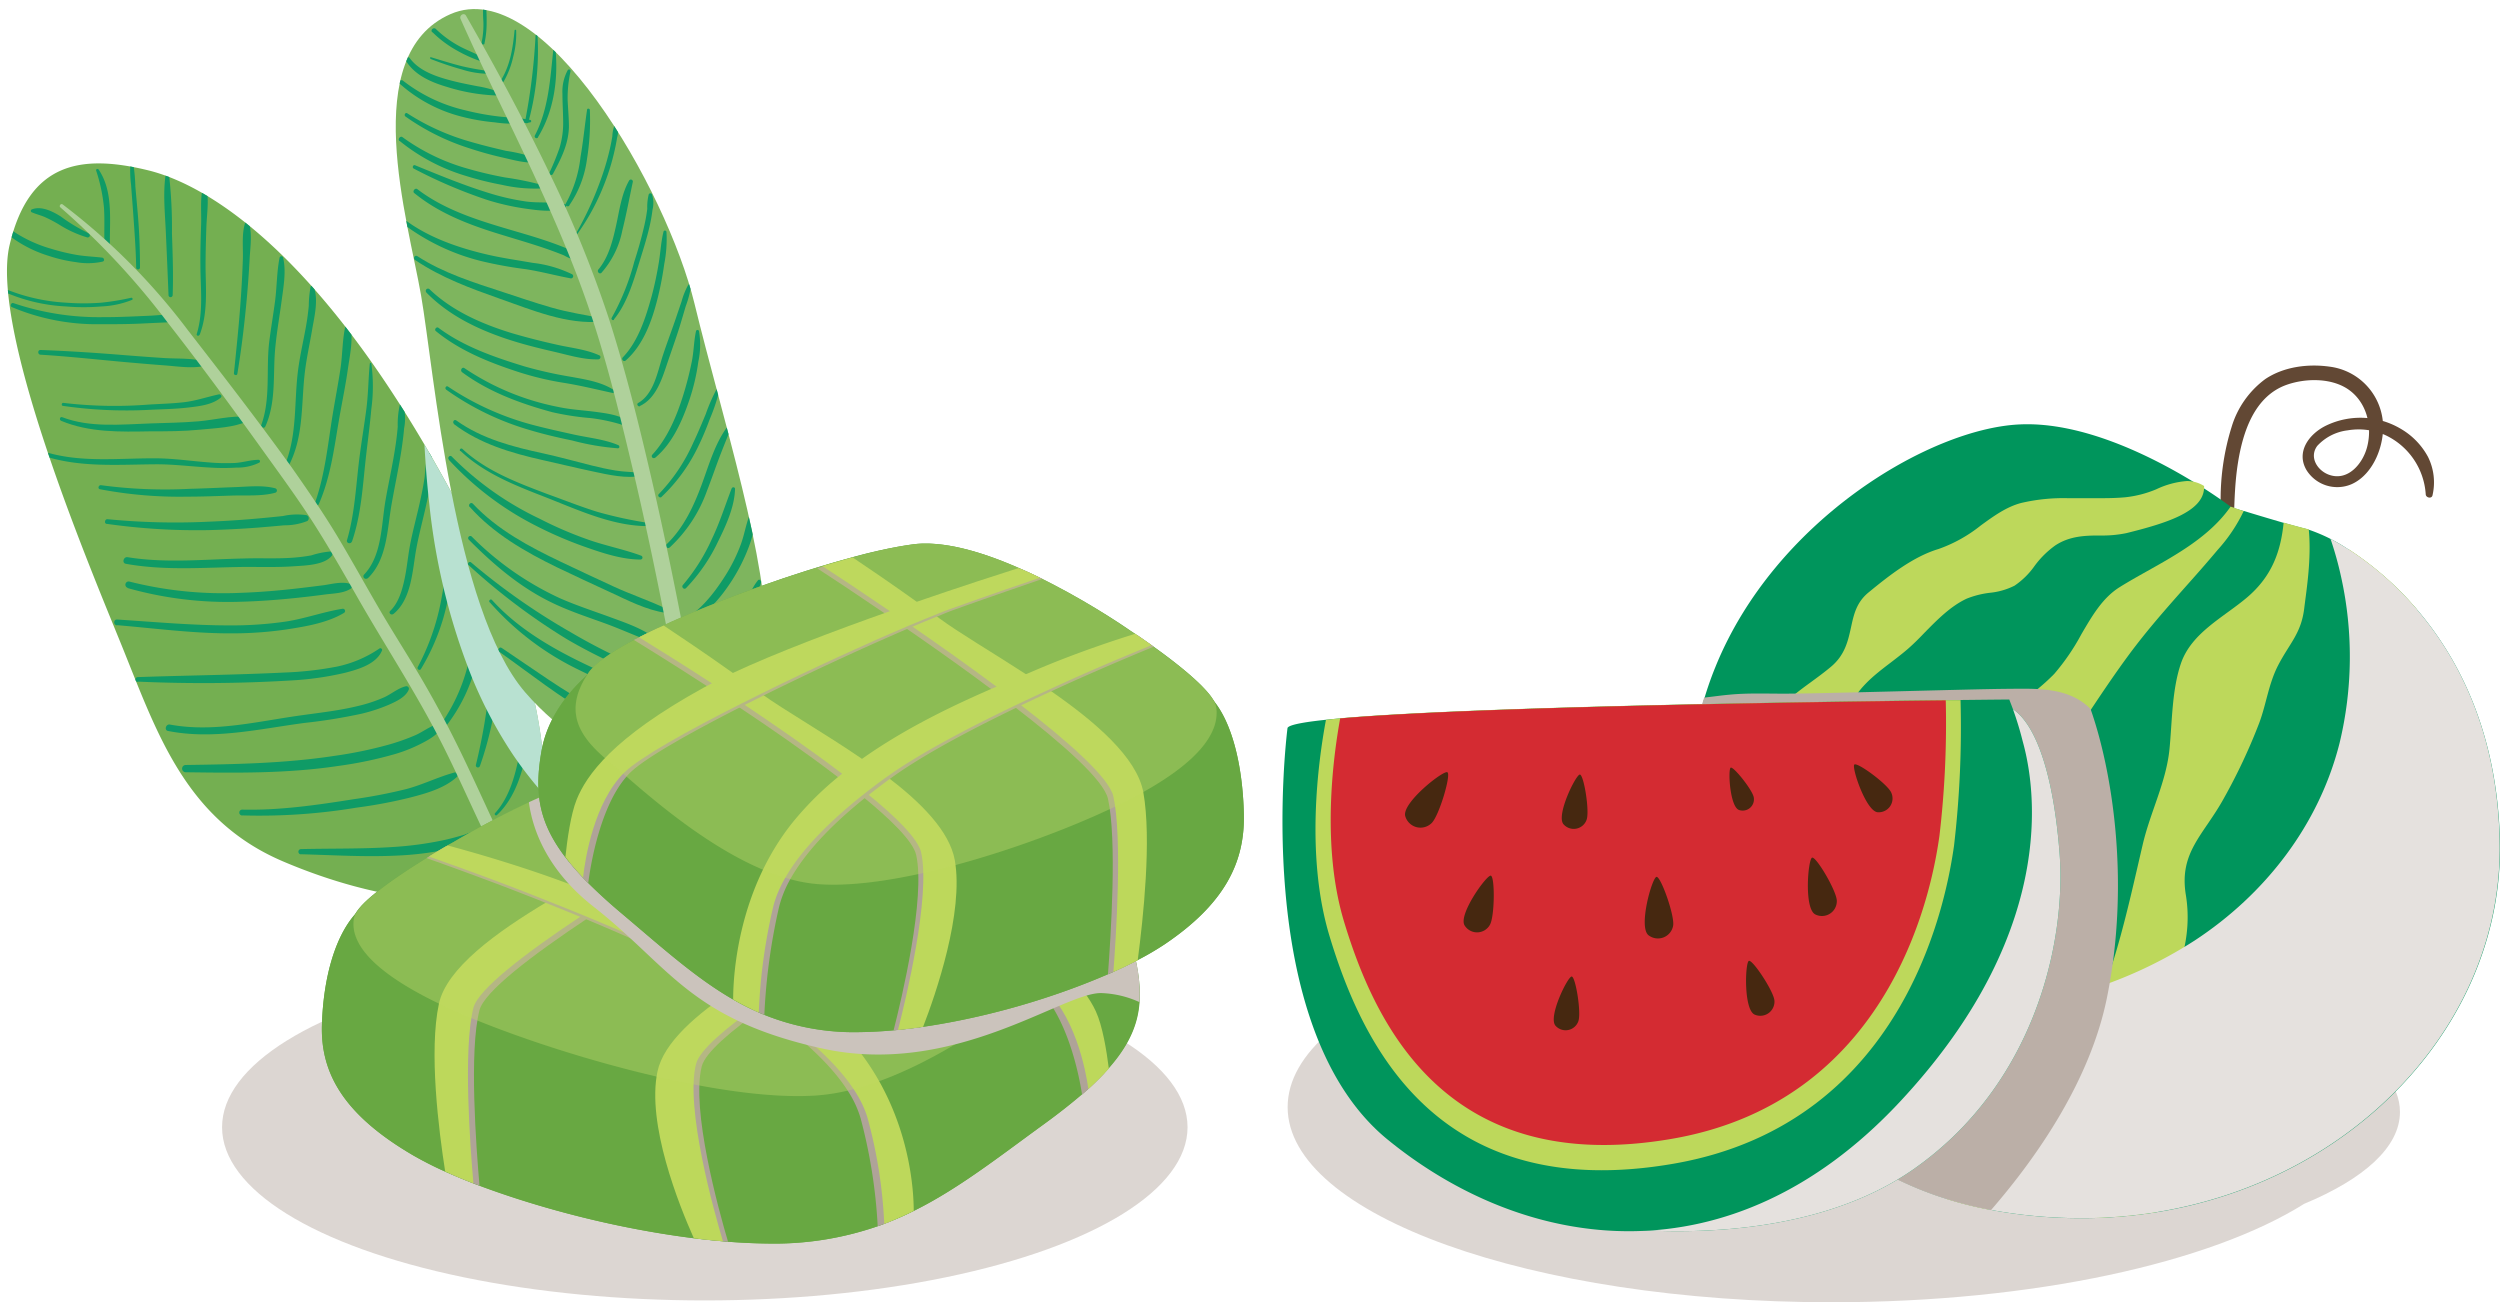 <svg xmlns="http://www.w3.org/2000/svg" xmlns:xlink="http://www.w3.org/1999/xlink" viewBox="0 0 424.09 220.91"><defs><style>.cls-1{fill:none;}.cls-2{isolation:isolate;}.cls-3{fill:#dcd6d2;}.cls-13,.cls-16,.cls-19,.cls-20,.cls-3,.cls-8{mix-blend-mode:multiply;}.cls-4{fill:#74af51;}.cls-5{clip-path:url(#clip-path);}.cls-6{fill:#0f9b66;}.cls-7{fill:#afd19b;}.cls-8{fill:#b8e1d1;}.cls-9{fill:#7eb55e;}.cls-10{clip-path:url(#clip-path-2);}.cls-11{fill:#6fac4c;}.cls-12{fill:#68a842;}.cls-13{fill:#afa398;}.cls-14{fill:#bdd85b;}.cls-15{fill:#c0da63;opacity:0.36;mix-blend-mode:overlay;}.cls-16{fill:#cbc3bc;}.cls-17{fill:#624834;}.cls-18{fill:#00955c;}.cls-19{fill:#e5e1de;}.cls-20{fill:#bbafa7;}.cls-21{fill:#d42b32;}.cls-22{fill:#462810;}</style><clipPath id="clip-path"><path class="cls-1" d="M89.51,147.8s11.16-18-10.91-60.44S36.39,31.63,25.08,28.88,4.94,27.5,1.63,41.56,14.32,94,20.39,108.88,31.15,138.94,48,146.12s30.34,7.44,35.31,5.79a23.08,23.08,0,0,0,7.45-3.86"/></clipPath><clipPath id="clip-path-2"><path class="cls-1" d="M119.7,134.53s-18.48-3-30.62-17.1S73.63,62.81,71.43,50.12s-10.76-40.83,5-47.73,36.69,29.8,41.38,49.11,12.69,44.13,12.14,58.2-4.41,22.07-5.79,24S119.7,134.53,119.7,134.53Z"/></clipPath></defs><title>Asset 2</title><g class="cls-2"><g id="Layer_2" data-name="Layer 2"><g id="OBJECTS"><ellipse class="cls-3" cx="119.56" cy="191.22" rx="81.89" ry="29.38"/><path class="cls-4" d="M89.51,147.8s11.16-18-10.91-60.44S36.39,31.63,25.08,28.88,4.94,27.5,1.63,41.56,14.32,94,20.39,108.88,31.15,138.94,48,146.12s30.34,7.44,35.31,5.79a23.08,23.08,0,0,0,7.45-3.86"/><g class="cls-5"><path class="cls-6" d="M23.75,45.43c0-3.12-.12-6.22-.39-9.32-.13-1.51-.27-3-.4-4.53a28.31,28.31,0,0,0-.46-4.41c0-.16-.32-.18-.35,0a20.73,20.73,0,0,0,.09,4.24c.11,1.57.24,3.14.35,4.7.22,3.1.46,6.21.51,9.32a.33.33,0,0,0,.65,0Z"/><path class="cls-6" d="M29.29,50.12c.13-3.53,0-7-.12-10.56a78.85,78.85,0,0,0-.53-10.2.26.26,0,0,0-.5,0c-.54,3.32-.14,6.85,0,10.2q.24,5.28.45,10.56a.35.35,0,0,0,.69,0Z"/><path class="cls-6" d="M33.87,56.8c1.4-3.65,1.05-7.6,1-11.43,0-2.3.06-4.6.14-6.9s.52-4.79-.08-6.9a.24.24,0,0,0-.45,0c-.57,2-.29,4.38-.36,6.41-.07,2.34-.15,4.67-.12,7,0,3.85.54,7.94-.63,11.68-.09.31.36.42.47.13Z"/><path class="cls-6" d="M40.26,63.44c.71-4.27,1.22-8.56,1.61-12.86q.3-3.34.48-6.7c.1-1.93.49-4.41-.18-6.25a.27.27,0,0,0-.52,0c-.69,1.85-.39,4.29-.45,6.25q-.11,3.24-.33,6.46c-.29,4.35-.75,8.68-1.19,13,0,.33.53.41.58.08Z"/><path class="cls-6" d="M45,72.37c1.93-4.27,1.25-9,1.71-13.52.26-2.64.72-5.25,1.07-7.87.31-2.32.8-5,.24-7.29a.31.31,0,0,0-.59,0c-.49,2.43-.45,5-.78,7.47s-.71,4.65-1,7c-.52,4.6.28,9.51-1.33,13.94-.14.38.49.65.66.28Z"/><path class="cls-6" d="M49.12,78.72c2.32-4.65,2-9.78,2.51-14.8.26-2.7.87-5.34,1.32-8,.37-2.18,1.12-5.12.26-7.25-.1-.23-.46-.28-.53,0a19,19,0,0,0-.3,3.2,42.26,42.26,0,0,1-.6,4.19c-.45,2.41-1,4.81-1.28,7.25-.58,5.06-.14,10.3-2,15.13-.15.39.49.66.67.29Z"/><path class="cls-6" d="M54.05,85.59c2.12-4.81,2.68-10,3.58-15.09.46-2.6,1-5.2,1.37-7.81s1-5.24.35-7.7a.36.36,0,0,0-.68,0c-.62,2.45-.54,5.09-.92,7.59s-.9,5.22-1.33,7.83c-.81,5-1.29,10.12-3,14.93-.12.35.45.59.6.25Z"/><path class="cls-6" d="M59.7,91.89c1.62-4.69,1.84-9.68,2.4-14.57.3-2.64.66-5.28.89-7.93a28.51,28.51,0,0,0,0-7.72c0-.16-.24-.11-.26,0-.25,2.56-.25,5.13-.58,7.69s-.76,5.13-1.1,7.7c-.66,4.86-.79,9.84-2.19,14.57-.15.53.65.74.83.23Z"/><path class="cls-6" d="M62.35,98.14c3.35-3.19,3.33-8.36,4.08-12.62.52-2.93,1.14-5.84,1.61-8.78.21-1.36.4-2.72.51-4.08a8.49,8.49,0,0,0-.16-4c-.12-.27-.5-.15-.58.08a14.78,14.78,0,0,0-.34,3.65c-.12,1.49-.33,3-.57,4.44-.45,2.73-1.05,5.42-1.52,8.14-.7,4.1-.57,9.32-3.64,12.52a.43.43,0,0,0,.61.6Z"/><path class="cls-6" d="M66.72,104.17c3.14-2.54,3.23-7.45,3.9-11.09.49-2.67,1.23-5.29,1.79-7.94.52-2.43,1.39-5.62.71-8.08a.33.33,0,0,0-.63,0,36.18,36.18,0,0,0-.44,3.75c-.19,1.35-.45,2.69-.74,4-.55,2.57-1.27,5.11-1.76,7.69-.35,1.86-.51,3.76-.9,5.62s-1,4.11-2.45,5.51c-.35.33.16.81.52.52Z"/><path class="cls-6" d="M71.43,113.45a36.64,36.64,0,0,0,3.8-8.7c.67-2.31,1.06-4.68,1.58-7,.46-2.13.93-4.26,1.21-6.43.17-1.3.64-3.77-.5-4.79a.43.43,0,0,0-.71.42c.55,3.69-.48,7.41-1.25,11-.45,2.11-.72,4.25-1.27,6.34a39.72,39.72,0,0,1-3.42,8.86.32.32,0,0,0,.56.32Z"/><path class="cls-6" d="M75.6,123.26a27.93,27.93,0,0,0,5.26-11c.55-2.09,1-4.21,1.31-6.34A44.41,44.41,0,0,0,83,99.8a.59.59,0,0,0-1-.41,1.23,1.23,0,0,0-.34.86c0,.22.17.42.38.3a.89.89,0,0,1,.37-.17c-.18-.25-.37-.49-.55-.73a49.53,49.53,0,0,0-1,5.7c-.33,2.07-.72,4.13-1.2,6.17a30.07,30.07,0,0,1-4.78,11.2c-.3.4.38.93.7.54Z"/><path class="cls-6" d="M81.42,129.93a57.83,57.83,0,0,0,3-13.69c.16-2.16.25-4.33.51-6.49a28.81,28.81,0,0,1,.62-3.46,18.88,18.88,0,0,0,.72-2.85l-1,.14a2,2,0,0,0,.23.76c.13.25.46.13.55-.08a2.6,2.6,0,0,0,.23-.68c.12-.48-.52-.91-.87-.51-1.26,1.46-1.5,3.83-1.75,5.66-.3,2.15-.39,4.31-.52,6.48a96.94,96.94,0,0,1-2.41,14.54.35.35,0,0,0,.68.18Z"/><path class="cls-6" d="M.22,38.84a21.14,21.14,0,0,0,8,4.55,25,25,0,0,0,4.68,1.08,11.6,11.6,0,0,0,4.51-.09c.4-.11.27-.63-.09-.68-1.38-.16-2.77-.21-4.14-.43a34.63,34.63,0,0,1-4.5-1.07,23.08,23.08,0,0,1-7.88-4c-.43-.35-1,.22-.62.62Z"/><path class="cls-6" d="M18.64,41.56c-.06-4.23.61-9.08-1.91-12.8-.14-.2-.5-.08-.42.18a28.33,28.33,0,0,1,1.33,6.32c.14,2.1,0,4.2.09,6.3a.46.46,0,0,0,.91,0Z"/><path class="cls-6" d="M15,39.55a28.65,28.65,0,0,1-4.68-2.82C9,35.9,7,34.85,5.36,35.54a.27.27,0,0,0,0,.46c.74.33,1.54.51,2.29.84A22.88,22.88,0,0,1,10,38.08a19.16,19.16,0,0,0,4.78,2.19.37.37,0,0,0,.19-.72Z"/><path class="cls-6" d="M.13,49.23a29.2,29.2,0,0,0,11,2.75,36.08,36.08,0,0,0,6.15,0,15.7,15.7,0,0,0,5.12-1.11c.21-.1.06-.4-.15-.36a42,42,0,0,1-5.12.84,39.12,39.12,0,0,1-5.83,0A31.83,31.83,0,0,1,.38,48.8c-.29-.14-.54.28-.25.43Z"/><path class="cls-6" d="M28.37,53.36c-1.1.06-2.2.17-3.22.21-2.54.11-5.08.24-7.62.23A45.18,45.18,0,0,1,2.28,51.42c-.38-.14-.66.49-.28.67A37.07,37.07,0,0,0,16.86,55c2.62,0,5.23,0,7.84-.15l3.79-.17.89,0Z"/><path class="cls-6" d="M6.87,60.17c4.74.29,9.45.81,14.18,1.24,2.28.2,4.56.4,6.85.57s4.77.59,6.93.06a.36.36,0,0,0,0-.68c-2.13-.65-4.71-.48-6.93-.62s-4.57-.32-6.85-.5c-4.72-.38-9.44-.7-14.18-.87-.51,0-.5.77,0,.8Z"/><path class="cls-6" d="M10.67,68.85a74.85,74.85,0,0,0,15.11.65c2.11-.09,4.23-.13,6.33-.39,1.77-.21,3.93-.46,5.34-1.66.27-.23,0-.61-.32-.55-2,.42-3.91,1.11-6,1.34s-3.93.27-5.89.39a74,74,0,0,1-14.51-.29c-.29,0-.36.46-.07.51Z"/><path class="cls-6" d="M10.38,71.39c4.8,2,10,1.87,15.12,1.78,2.81,0,5.6,0,8.4-.28s5.74-.34,8.2-1.48c.37-.18.14-.67-.19-.7-2.71-.24-5.55.53-8.25.76s-5.44.27-8.16.36c-4.94.17-10.23.75-14.95-1.06-.39-.15-.55.47-.17.62Z"/><path class="cls-6" d="M7.06,77.21c6.3,2.18,13,1.58,19.54,1.55,3,0,6.06.4,9.1.56a34.62,34.62,0,0,0,4.44,0A8.33,8.33,0,0,0,44,78.47a.26.26,0,0,0-.13-.47c-1.36,0-2.71.48-4.09.54a33.37,33.37,0,0,1-4.47-.11c-2.89-.22-5.77-.65-8.68-.68-6.46-.06-13.1.84-19.36-1.21-.43-.15-.61.53-.18.67Z"/><path class="cls-6" d="M17,83a71.91,71.91,0,0,0,14.79,1.25c2.5,0,5-.1,7.49-.18s5.11.15,7.43-.49a.39.39,0,0,0,0-.74c-2.18-.59-4.73-.27-7-.2-2.49.09-5,.22-7.48.28a81.56,81.56,0,0,1-15.07-.61c-.45-.07-.65.6-.19.69Z"/><path class="cls-6" d="M18.08,88.86a108.85,108.85,0,0,0,17.21,1.07q4.29-.11,8.58-.44c1.44-.12,2.89-.24,4.33-.38a10.34,10.34,0,0,0,3.92-.72.56.56,0,0,0-.13-1,11,11,0,0,0-4,.15c-1.36.14-2.73.28-4.09.4-2.85.26-5.72.45-8.58.56a117.59,117.59,0,0,1-17.1-.43c-.46,0-.58.75-.11.81Z"/><path class="cls-6" d="M21.34,95.64c6.77,1.22,13.49.6,20.3.53,2.75,0,5.49.08,8.23-.11,1.84-.13,5.28-.18,6.47-1.87a.43.43,0,0,0-.36-.63,14.1,14.1,0,0,0-3.16.65,29.57,29.57,0,0,1-3.87.44c-2.54.13-5.08,0-7.62.09-6.58.13-13.13.84-19.68-.22-.72-.11-1,1-.31,1.12Z"/><path class="cls-6" d="M21.62,99.75a62.62,62.62,0,0,0,19.11,2.33c3.18-.08,6.36-.32,9.52-.65,1.63-.17,3.25-.36,4.86-.58,1.42-.19,3.17-.18,4.4-1a.45.45,0,0,0-.1-.81c-1.37-.42-3,0-4.4.22-1.59.2-3.17.4-4.76.58-3.08.35-6.18.61-9.28.72a65,65,0,0,1-19-1.9.55.55,0,0,0-.3,1.06Z"/><path class="cls-6" d="M19.84,106.05c6.58.55,13.13,1.44,19.74,1.39a63.16,63.16,0,0,0,9.32-.71c3.14-.49,6.72-1.11,9.47-2.77a.38.38,0,0,0-.28-.69c-3.22.52-6.32,1.66-9.55,2.16a63.27,63.27,0,0,1-9.63.66c-6.36,0-12.72-.59-19.07-1-.62,0-.62.92,0,1Z"/><path class="cls-6" d="M23.43,115.63a249.39,249.39,0,0,0,25.94-.2,51.9,51.9,0,0,0,9.2-1.31c2.21-.58,5.29-1.45,6.24-3.79.09-.23-.23-.46-.43-.33a20,20,0,0,1-7.23,3.08,57.51,57.51,0,0,1-8.77,1c-8.32.41-16.63.49-25,.78a.41.41,0,0,0,0,.82Z"/><path class="cls-6" d="M28.52,124c7.7,1.53,15.53-.36,23.17-1.37a92.33,92.33,0,0,0,9.65-1.56,28.45,28.45,0,0,0,4.6-1.51c1.17-.52,2.83-1.26,3.37-2.51a.43.43,0,0,0-.48-.63c-1.28.3-2.44,1.31-3.64,1.86a25.33,25.33,0,0,1-4.58,1.51c-3,.73-6.17,1.09-9.26,1.52-7.42,1-15,3-22.53,1.6-.71-.13-1,1-.3,1.09Z"/><path class="cls-6" d="M31.43,131c8.68.12,17.27.23,25.89-1.06a67.07,67.07,0,0,0,9.81-2.06,25.43,25.43,0,0,0,4.5-1.83c1.12-.59,2.65-1.41,3.21-2.62a.44.44,0,0,0-.5-.64c-1.35.36-2.59,1.36-3.89,1.93a36.21,36.21,0,0,1-4.52,1.6,71.27,71.27,0,0,1-9.25,1.91c-8.35,1.27-16.82,1.42-25.25,1.54a.62.62,0,0,0,0,1.23Z"/><path class="cls-6" d="M41.08,138.32A100.36,100.36,0,0,0,60.51,137a81.29,81.29,0,0,0,9-1.69c2.72-.7,5.89-1.57,8-3.52a.45.45,0,0,0-.43-.74c-2.78.75-5.37,2.07-8.18,2.81a87.23,87.23,0,0,1-8.81,1.7c-6.29,1-12.65,1.93-19,1.78a.48.48,0,0,0,0,1Z"/><path class="cls-6" d="M51,144.91c5.5.14,11,.5,16.49.22a52.18,52.18,0,0,0,7.87-.94,30.36,30.36,0,0,0,3.88-1,7,7,0,0,0,3.21-1.73.4.4,0,0,0-.27-.67,10.3,10.3,0,0,0-3.38.8c-1.28.37-2.57.74-3.88,1a58.07,58.07,0,0,1-8.08,1.08c-5.27.36-10.56.24-15.84.37a.45.45,0,0,0,0,.89Z"/><path class="cls-6" d="M84.28,138.28c3.16-2.94,4.41-7.42,5.19-11.53.44-2.31.74-4.65,1-7a24.27,24.27,0,0,0,.31-6c0-.36-.53-.25-.64,0a20.24,20.24,0,0,0-.89,5.54c-.22,2.28-.45,4.57-.83,6.83-.67,4-1.59,8.72-4.46,11.84a.23.23,0,0,0,.32.32Z"/></g><path class="cls-7" d="M10.23,35.17A128.5,128.5,0,0,1,28.49,54.78C34.35,62.28,40,70,45.54,77.74c2.8,3.88,5.61,7.76,8.16,11.82s4.79,8,7.11,12.08c4.68,8.16,9.84,16,14.1,24.4,2.44,4.81,4.62,9.76,6.94,14.63,1.13,2.35,2.31,4.67,3.22,7.11s1.55,4.74,3,6.78c.52.74,2,.3,1.6-.68-1.71-4.11-3.06-8.33-5-12.37-2.07-4.4-4.07-8.85-6.18-13.23s-4.31-8.54-6.71-12.67-5-8.14-7.41-12.27-4.61-8.13-7-12.13-5.23-8.14-8-12.08C43.72,71.3,37.81,63.66,31.9,56.05A108.85,108.85,0,0,0,10.62,34.67c-.29-.22-.66.27-.39.5Z"/><path class="cls-8" d="M72.85,85.72A109.78,109.78,0,0,0,80,114.77,74.78,74.78,0,0,0,87,128a64.79,64.79,0,0,0,5.34,6.85c.29-9.74-2.16-25.24-13.7-47.46Q75.27,81,72,75.42C72.19,78.86,72.46,82.3,72.85,85.72Z"/><path class="cls-9" d="M119.7,134.53s-18.48-3-30.62-17.1S73.63,62.81,71.43,50.12s-10.76-40.83,5-47.73,36.69,29.8,41.38,49.11,12.69,44.13,12.14,58.2-4.41,22.07-5.79,24S119.7,134.53,119.7,134.53Z"/><g class="cls-10"><path class="cls-6" d="M85.44,13.83a14.7,14.7,0,0,0,1.62-4.2,15.08,15.08,0,0,0,.5-4.48.14.14,0,0,0-.27,0C87,8.07,86.58,11,85,13.58c-.17.27.27.52.44.25Z"/><path class="cls-6" d="M89.64,20.68A45.59,45.59,0,0,0,91.18,6a.17.17,0,0,0-.33,0,102.91,102.91,0,0,1-1.77,14.54.29.29,0,0,0,.56.16Z"/><path class="cls-6" d="M91.28,23.24c2.72-4.48,3.44-9.9,2.94-15a.17.17,0,0,0-.34,0c-.54,5-.78,10.16-3.14,14.73a.31.31,0,0,0,.54.32Z"/><path class="cls-6" d="M93.76,29.58c1.37-2.57,2.65-5,2.75-8,0-1.55-.15-3.09-.22-4.63a21.3,21.3,0,0,1,.49-4.85.26.26,0,0,0-.47-.2,7.62,7.62,0,0,0-.9,4c0,1.56.11,3.12.12,4.67a14.52,14.52,0,0,1-.62,4.54,40.88,40.88,0,0,1-1.68,4.12c-.15.35.34.66.53.31Z"/><path class="cls-6" d="M96.56,34.85a17.87,17.87,0,0,0,3-7.77,41.56,41.56,0,0,0,.5-8.41c0-.26-.43-.35-.47-.07-.4,2.69-.65,5.38-1.11,8A21.15,21.15,0,0,1,96,34.49c-.25.39.34.71.61.36Z"/><path class="cls-6" d="M97.71,40a38.18,38.18,0,0,0,4.92-9.08,37.54,37.54,0,0,0,1.54-5c.2-.85.38-1.7.51-2.56a5,5,0,0,0,.1-2.24.26.26,0,0,0-.47-.06,6.34,6.34,0,0,0-.44,2.08c-.13.8-.29,1.61-.48,2.4a45.15,45.15,0,0,1-1.5,5,56.65,56.65,0,0,1-4.34,9.35.09.09,0,0,0,.16.1Z"/><path class="cls-6" d="M102.05,46.25a15.23,15.23,0,0,0,3.52-7.16c.68-2.71,1.19-5.47,1.77-8.19a.34.34,0,0,0-.62-.27c-1.3,2.29-1.64,5.06-2.2,7.59s-1.26,5.41-3,7.48c-.33.38.19.92.55.55Z"/><path class="cls-6" d="M104.16,54.16c2.18-2.64,3.27-6.36,4.26-9.58.62-2,1.26-4,1.73-6a27.65,27.65,0,0,0,.54-3,4.67,4.67,0,0,0-.11-2.65.3.3,0,0,0-.54.07,8.89,8.89,0,0,0-.24,2.42,27.67,27.67,0,0,1-.6,3.27c-.45,1.94-1,3.83-1.61,5.73a40.4,40.4,0,0,1-3.83,9.5c-.14.24.21.53.4.31Z"/><path class="cls-6" d="M106.17,61.13c2.89-2.56,4.33-6.45,5.28-10.1a55,55,0,0,0,1.23-6.24,22,22,0,0,0,.38-5.43c0-.26-.42-.36-.5-.07-.42,1.67-.51,3.41-.78,5.11a59.08,59.08,0,0,1-1.25,5.91c-1,3.58-2.25,7.57-4.88,10.31a.36.36,0,0,0,.52.51Z"/><path class="cls-6" d="M108.55,68.87c2.82-1.32,3.8-4.77,4.72-7.47.68-2,1.37-3.92,2-5.91.36-1.19.71-2.37,1.06-3.56a16.71,16.71,0,0,0,.9-3.47c0-.27-.35-.33-.48-.13a12.63,12.63,0,0,0-1.13,2.8l-1.13,3.33c-.69,2-1.45,4-2.1,6-.85,2.66-1.49,6.39-4.13,7.9-.35.2,0,.71.32.54Z"/><path class="cls-6" d="M111.12,77.67c3-2.48,4.67-6.41,5.88-10a35,35,0,0,0,1.46-6.31,13.6,13.6,0,0,0,.11-5.2.26.26,0,0,0-.5,0c-.36,1.65-.37,3.38-.69,5.05A56.23,56.23,0,0,1,115.91,67c-1.11,3.59-2.69,7.37-5.28,10.16a.35.35,0,0,0,.49.49Z"/><path class="cls-6" d="M112.22,84.29a29,29,0,0,0,6.19-8.49c.76-1.54,1.41-3.12,2-4.72a31.7,31.7,0,0,0,1.7-5.18.22.22,0,0,0-.4-.17,31.28,31.28,0,0,0-2,4.54c-.68,1.63-1.36,3.27-2.12,4.86a30.23,30.23,0,0,1-5.83,8.68c-.31.31.16.77.48.48Z"/><path class="cls-6" d="M113.62,92.86a24.2,24.2,0,0,0,6.31-9.6c.7-1.79,1.32-3.6,2-5.41s1.48-3.72,2.19-5.6c.09-.23-.27-.44-.43-.25-2.3,2.86-3.36,6.69-4.61,10.08-1.38,3.75-3.07,7.42-6,10.25-.35.35.17.85.53.53Z"/><path class="cls-6" d="M116.38,99.76a29.77,29.77,0,0,0,5.44-7.92c1.33-2.69,2.78-5.83,2.87-8.9,0-.35-.47-.37-.58-.07-1.1,2.85-2,5.75-3.33,8.52a32.58,32.58,0,0,1-4.93,7.84c-.32.36.19.88.53.53Z"/><path class="cls-6" d="M115.67,106.22c3.68-1.33,6.46-4.58,8.52-7.79A30.51,30.51,0,0,0,127,92.84c.58-1.55,1.23-3.65.75-5.3a.35.35,0,0,0-.66,0c-.56,1.53-.83,3.16-1.38,4.7a28,28,0,0,1-2.65,5.38c-1.9,3-4.41,6.26-7.71,7.88a.4.4,0,0,0,.31.72Z"/><path class="cls-6" d="M117.68,114.15a24.66,24.66,0,0,0,6.89-6.73,43.38,43.38,0,0,0,2.66-4.26c.39-.71.73-1.46,1.07-2.2a8.39,8.39,0,0,0,.81-2.21c0-.28-.29-.57-.53-.31a8.77,8.77,0,0,0-1.11,1.77c-.37.68-.76,1.34-1.15,2-.8,1.43-1.59,2.85-2.5,4.21a25.8,25.8,0,0,1-6.51,7.1c-.37.26,0,.87.37.62Z"/><path class="cls-6" d="M118.56,125.66a39.55,39.55,0,0,0,6.9-7.71c1.92-2.73,3.87-5.94,4.48-9.27a.32.32,0,0,0-.58-.24c-.82,1.4-1.47,2.9-2.26,4.32s-1.71,3-2.65,4.43a67,67,0,0,1-6.36,8,.33.33,0,0,0,.47.47Z"/><path class="cls-6" d="M119.91,130.47c2.54-1.1,4.39-3.62,5.84-5.88a35.43,35.43,0,0,0,2.24-4,16.26,16.26,0,0,0,1.39-3.64.31.31,0,0,0-.57-.24c-.65,1-1.11,2.12-1.66,3.18-.69,1.33-1.38,2.65-2.16,3.92-1.37,2.23-3,4.79-5.49,6-.48.22-.06.9.41.7Z"/><path class="cls-6" d="M73.34,5.44a19.06,19.06,0,0,0,4.25,3.17,23.36,23.36,0,0,0,4.8,2.05.28.28,0,0,0,.21-.5c-1.42-.91-3-1.46-4.53-2.25a18.23,18.23,0,0,1-4.14-3c-.39-.37-1,.21-.59.58Z"/><path class="cls-6" d="M82.17,7.43a16.4,16.4,0,0,0,.38-3.63A27.87,27.87,0,0,0,82.37.14c0-.23-.35-.14-.37,0a24.59,24.59,0,0,0,0,3.54,14.7,14.7,0,0,1-.31,3.56.27.27,0,0,0,.52.14Z"/><path class="cls-6" d="M73.05,10A53.54,53.54,0,0,0,78.4,11.8a15.49,15.49,0,0,0,5.44.7.18.18,0,0,0,0-.35,44.13,44.13,0,0,1-5.48-.92c-1.77-.44-3.51-1-5.24-1.52-.17-.05-.23.2-.07.26Z"/><path class="cls-6" d="M68.87,10.32c1.52,2.49,4.36,3.66,7,4.44a31.8,31.8,0,0,0,8.75,1.45.3.3,0,0,0,.08-.59,18.77,18.77,0,0,0-3.75-1c-1.43-.28-2.86-.55-4.27-.92-2.53-.65-5.55-1.62-7.16-3.83-.3-.41-1,0-.7.41Z"/><path class="cls-6" d="M67.85,14.24a25,25,0,0,0,10.36,5.52,35,35,0,0,0,5.75,1,20.18,20.18,0,0,0,6,0,.22.22,0,0,0,0-.42c-1.74-.36-3.56-.38-5.33-.58a43.7,43.7,0,0,1-5.79-1.07,27.06,27.06,0,0,1-10.47-5c-.37-.29-.89.2-.53.53Z"/><path class="cls-6" d="M68.79,19.77a39.17,39.17,0,0,0,10.6,5.31c1.9.63,3.83,1.18,5.78,1.62,1.78.4,4,1.05,5.84.84.28,0,.48-.44.16-.6a25.87,25.87,0,0,0-5.33-1.35C83.9,25.14,82,24.68,80,24.1A39.79,39.79,0,0,1,69.1,19.23c-.33-.23-.64.3-.31.54Z"/><path class="cls-6" d="M67.82,23.93A32.57,32.57,0,0,0,78.9,29.8a53.67,53.67,0,0,0,6.27,1.56,25,25,0,0,0,6.39.62.35.35,0,0,0,.1-.68,52.23,52.23,0,0,0-6-1.2c-2.06-.38-4.1-.85-6.11-1.43a34.72,34.72,0,0,1-11.27-5.4c-.38-.29-.88.36-.51.66Z"/><path class="cls-6" d="M70.17,28.59a83.29,83.29,0,0,0,12.49,5.33,40.85,40.85,0,0,0,6.62,1.49c2,.28,4.54.65,6.52-.13.28-.11.37-.6,0-.67-2.16-.42-4.45-.13-6.64-.44a40.13,40.13,0,0,1-6.4-1.48c-4.2-1.3-8.29-3-12.36-4.66-.31-.13-.54.4-.23.56Z"/><path class="cls-6" d="M70.3,32.77c4.11,3.35,9,5.25,14,6.81,2.57.8,5.15,1.54,7.7,2.39,1.22.41,2.44.85,3.64,1.34a12.1,12.1,0,0,0,3.63,1.32c.29,0,.36-.34.21-.52a6.8,6.8,0,0,0-3-1.82c-1.12-.48-2.25-.9-3.4-1.3-2.54-.88-5.13-1.59-7.7-2.36-5.12-1.53-10.29-3.26-14.58-6.54-.39-.29-.9.37-.52.68Z"/><path class="cls-6" d="M68.42,38a36.47,36.47,0,0,0,13.26,6.3,69.76,69.76,0,0,0,7.48,1.36c2.55.39,5,1.06,7.55,1.54A.36.36,0,0,0,97,46.5a20.54,20.54,0,0,0-6.64-1.91c-2.5-.44-5-.79-7.5-1.36-4.85-1.11-10-2.85-14-5.82-.31-.23-.72.3-.42.54Z"/><path class="cls-6" d="M70.41,44.1c4.43,3,9.42,4.82,14.42,6.59,5.39,1.89,11.41,4.44,17.22,3.85.29,0,.41-.49.07-.56-2.88-.55-5.78-1-8.62-1.82s-5.43-1.71-8.14-2.6c-5-1.64-10.15-3.23-14.57-6.11-.41-.27-.78.38-.38.65Z"/><path class="cls-6" d="M72.26,49.55c3.72,3.84,8.53,6.2,13.53,7.89,2.62.88,5.3,1.56,8,2.18,2.47.56,5.15,1.42,7.71,1.34.33,0,.52-.51.18-.67-2.16-1-4.7-1.26-7-1.77-2.64-.58-5.25-1.24-7.83-2-5.08-1.55-10.15-3.77-14-7.47a.38.38,0,0,0-.54.53Z"/><path class="cls-6" d="M73.93,56.16c4.07,3.33,8.94,5.28,13.88,6.9a50.68,50.68,0,0,0,7.76,1.87c2.82.45,5.55,1.12,8.34,1.73a.28.28,0,0,0,.21-.5c-2.13-1.4-4.92-1.81-7.37-2.26a69.26,69.26,0,0,1-7.83-1.76c-5.08-1.56-10.26-3.34-14.55-6.54-.33-.24-.75.31-.44.56Z"/><path class="cls-6" d="M78.4,63.15c4.52,3.34,9.89,5.31,15.28,6.77a45.54,45.54,0,0,0,6.49,1,30.13,30.13,0,0,1,6.76,1.61c.31.12.52-.32.31-.53-1.46-1.47-3.86-1.81-5.82-2.08-2.26-.32-4.56-.41-6.79-.9A43.19,43.19,0,0,1,78.8,62.46c-.42-.3-.81.39-.4.69Z"/><path class="cls-6" d="M75.69,66.1a46.79,46.79,0,0,0,13.93,6.78c2.45.74,4.93,1.33,7.43,1.84a42.7,42.7,0,0,0,7.76,1.33c.33,0,.34-.43.07-.54-2.35-1-5.08-1.25-7.56-1.8S92.47,72.64,90.08,72A47.71,47.71,0,0,1,76,65.58c-.32-.23-.62.3-.3.52Z"/><path class="cls-6" d="M77,71.94c4.42,3.36,9.77,4.92,15.11,6.12,2.85.63,5.69,1.33,8.54,1.93,2.61.56,5.66,1.26,8.32.71.3-.06.2-.46-.07-.49-1.49-.15-3-.15-4.46-.39s-2.82-.54-4.2-.89c-2.68-.68-5.33-1.41-8-2-5.2-1.12-10.47-2.47-14.85-5.62-.38-.27-.72.35-.36.62Z"/><path class="cls-6" d="M78.14,76.51c3.94,3.74,9.14,5.79,14.13,7.73,5.66,2.2,11.85,5.15,18,5,.26,0,.35-.43.07-.48a70.86,70.86,0,0,1-9-1.93c-2.85-.88-5.63-2-8.43-3-5.07-1.92-10.42-3.91-14.46-7.67-.25-.24-.62.14-.37.37Z"/><path class="cls-6" d="M76.14,78A52,52,0,0,0,91.06,89.26a67.21,67.21,0,0,0,8.61,3.66c2.86,1,6,2,9,2a.34.34,0,0,0,.09-.66c-2.71-1-5.59-1.59-8.35-2.5A64.68,64.68,0,0,1,91.55,88,52.77,52.77,0,0,1,76.64,77.45c-.31-.33-.8.17-.5.5Z"/><path class="cls-6" d="M79.7,86c4,4.51,9.39,7.61,14.77,10.23,3,1.44,5.93,2.8,8.91,4.17s6.28,3.11,9.61,3.57c.33,0,.63-.42.26-.6-3-1.46-6.25-2.52-9.3-3.94s-5.83-2.7-8.73-4.09c-5.39-2.57-10.86-5.46-15-9.89-.34-.37-.88.18-.55.55Z"/><path class="cls-6" d="M79.45,91.47c4.28,4.32,8.88,8.26,14.42,10.88,2.79,1.33,5.74,2.3,8.64,3.35s5.85,2.42,8.83,3.48c.29.1.55-.33.31-.53-2.25-1.85-5.05-2.83-7.76-3.82-3-1.11-6.06-2.09-9-3.39A51.5,51.5,0,0,1,80,91a.36.36,0,0,0-.51.5Z"/><path class="cls-6" d="M79.48,95.85a107.25,107.25,0,0,0,16.67,12.57,88.85,88.85,0,0,0,9.28,4.72q2.25,1,4.54,1.86c1.58.61,3.31,1.46,5,1.39a.35.35,0,0,0,.18-.64,17.37,17.37,0,0,0-4.49-1.8q-2.46-.89-4.85-2a99.26,99.26,0,0,1-9-4.7A112.1,112.1,0,0,1,79.92,95.41c-.3-.26-.74.18-.44.44Z"/><path class="cls-6" d="M83.09,102.18a47.73,47.73,0,0,0,15,11.4c2.83,1.4,5.72,2.67,8.62,3.9l4.39,1.87c1.26.55,2.77,1.43,4.16,1.48a.38.38,0,0,0,.26-.63c-.94-1-2.64-1.58-3.9-2.13s-2.8-1.21-4.2-1.8c-2.84-1.21-5.69-2.41-8.48-3.76-5.68-2.75-11.19-6-15.48-10.73-.25-.27-.63.13-.4.4Z"/><path class="cls-6" d="M84.74,110.6C90,114.32,95,118.34,100.6,121.47c2.92,1.64,6,3,9,4.45,1.43.72,2.86,1.45,4.33,2.09s2.91,1.42,4.41,1.29c.23,0,.41-.31.21-.49-1.12-1-2.77-1.46-4.12-2.1-1.52-.71-3-1.46-4.53-2.21-2.92-1.46-5.92-2.74-8.79-4.29-5.57-3-10.71-6.76-16-10.3-.42-.29-.81.39-.4.69Z"/></g><path class="cls-7" d="M78.13,3.22C85.38,19.5,94,35.1,99.79,52c3,8.72,5.19,17.71,7.33,26.66,2.18,9.12,4.1,18.29,5.9,27.49,1,5,2,9.92,2.76,14.9s1,10.24,2,15.25a.56.56,0,0,0,1.07,0c.86-4.43.35-9.09-.22-13.53s-1.36-8.88-2.21-13.29c-1.78-9.29-3.66-18.56-5.78-27.77s-4.39-18.37-7.25-27.35A194.39,194.39,0,0,0,93.28,29.51c-4.37-9.12-9.2-18.06-14.22-26.84-.35-.61-1.2-.07-.93.55Z"/><path class="cls-11" d="M54.61,173.91c-.24,8.28,3.84,15.31,15.58,22.14a58.45,58.45,0,0,0,5.33,2.69c1.49.68,3.09,1.34,4.79,2a166.14,166.14,0,0,0,37.39,9.31c1.67.21,3.32.39,4.94.52,2.57.23,5.09.35,7.52.38A53.32,53.32,0,0,0,150,207.61a54.23,54.23,0,0,0,5-2.2c7.49-3.72,14.19-9,22.1-14.74a90.62,90.62,0,0,0,7.46-6c1.32-1.21,2.46-2.35,3.47-3.47h0c5.39-6.13,6-11.22,4.67-17.86-1.18-6-5.72-10.47-9-13-.08-.11-.15-.22-.25-.34-1.33-1.7-5-3.78-9.86-6-1.5-.67-3.12-1.36-4.84-2a278,278,0,0,0-31.23-10.07c-2.05-.54-4.05-1-5.95-1.47a106,106,0,0,0-12.08-2.23c-5.92-.63-13.46,1.31-20.53,4-1.45.54-2.87,1.12-4.28,1.72h0A151.32,151.32,0,0,0,77,142.81l-1,.56c-.75.44-1.9,1.11-3.25,1.93-4.42,2.7-10.94,7-12.42,9.7C56.81,158.87,54.83,166,54.61,173.91Z"/><path class="cls-12" d="M54.61,173.91c-.24,8.28,3.84,15.31,15.58,22.14a60.87,60.87,0,0,0,6,3c1.59.7,3.3,1.4,5.1,2.08,13.65,5.14,33.08,9.65,48.82,9.81A54,54,0,0,0,148.93,208c.73-.26,1.45-.53,2.16-.82,9.19-3.7,16.8-9.78,26.08-16.53,2.46-1.79,4.57-3.45,6.39-5a49.27,49.27,0,0,0,3.77-3.59c6.1-6.5,6.81-11.75,5.44-18.69-1.93-9.72-12.72-15.52-12.72-15.52s-25.18-2.48-37.18-5a45.19,45.19,0,0,0-9.72-.27c-3,.13-6.4.38-10.09.73-1.38.13-2.81.27-4.27.43-3.16.34-6.47.73-9.83,1.16-6.49.84-13.19,1.83-19.45,2.87-2.59.42-5.09.86-7.48,1.29-11.25,2-19.87,4.1-21.18,5.37C57,158.19,54.84,165.64,54.61,173.91Z"/><path class="cls-11" d="M77,142.81s26.87-16.28,42.54-14.62,58.52,14.89,64,21.79,1.28,11.31-4.16,15.17S155,184.74,138.4,185.84s-45.9-7.59-60.93-14.21S59.4,159.63,60,155.77,77,142.81,77,142.81Z"/><path class="cls-13" d="M123.5,210.64c-1.6-5.41-6.32-22.51-4.45-29.77.59-2.28,4.88-6,10.87-10.16,1.47-1,3.05-2.1,4.7-3.17,6.06-4,13.12-8.19,19.72-12,2.07-1.18,4.09-2.33,6-3.41,3.7-2.07,7.08-3.91,9.8-5.38,1.77-1,3.28-1.76,4.43-2.37-1.5-.67-3.12-1.36-4.84-2-1.53.88-3.69,2.14-6.21,3.63-2.24,1.32-4.74,2.82-7.31,4.4-1.67,1-3.38,2.1-5,3.16l-.61.39c-4.7,2.9-12.5,6.73-19.85,11.08-1.67,1-3.31,2-4.89,3-6.76,4.43-12.31,9.27-13.34,14.18-1.84,8.66,3.45,22.1,6,27.91Z"/><path class="cls-13" d="M76.24,199.06c1.59.7,3.3,1.4,5.1,2.08-.55-6.4-1.8-22.91,0-29.78.8-3.11,8.71-9.19,18.54-15.72,1.43-.95,2.91-1.92,4.41-2.88,4.76-3.07,9.78-6.15,14.53-9l2.46-1.47c1.39-.83,2.76-1.63,4.07-2.4,5.57-3.28,10.33-6,13.2-7.6-2.05-.54-4-1-6-1.47-3.11,1.81-7.74,4.52-12.53,7.48-1.21.75-2.43,1.51-3.64,2.28l-.87.56c-1.72,1.11-4,2.38-6.57,3.78-3.17,1.73-6.79,3.65-10.48,5.72-1.51.85-3,1.72-4.52,2.62h0c-9,5.36-17.29,11.46-18.55,17.4C73.78,178.23,75.15,191.62,76.24,199.06Z"/><path class="cls-14" d="M117.7,210.05c1.67.21,3.32.39,4.94.52-1.5-5-6.47-22.69-4.56-30.11.59-2.28,4.88-6,10.88-10.16,1.47-1,3-2.1,4.69-3.17,6.07-4,13.13-8.19,19.72-12,2.08-1.18,4.1-2.33,6-3.41,6.1-3.41,11.32-6.21,14.23-7.75-1.5-.67-3.12-1.36-4.84-2-2.88,1.66-8.07,4.67-13.53,8-1.67,1-3.37,2.1-5,3.16l-.61.39c-4.7,2.9-12.5,6.73-19.85,11.08-1.67,1-3.32,2-4.89,3-6.76,4.43-12.32,9.27-13.35,14.18C109.67,190.65,115.17,204.41,117.7,210.05Z"/><path class="cls-14" d="M75.52,198.74c1.49.68,3.09,1.34,4.79,2-.52-5.87-1.8-22.68,0-29.79.8-3.11,8.7-9.19,18.53-15.72,1.44-.95,2.91-1.92,4.42-2.88,5.59-3.6,11.54-7.22,17-10.46,1.39-.83,2.76-1.63,4.07-2.4,5.57-3.28,10.32-6,13.2-7.6-2.05-.54-4.05-1-5.95-1.47-3.12,1.81-7.74,4.52-12.53,7.48-1.22.75-2.43,1.51-3.64,2.28l-.87.56c-3.84,2.46-10.36,5.74-17,9.5-1.51.85-3,1.72-4.53,2.62h0c-9,5.36-17.28,11.46-18.55,17.4C72.73,178.28,74.41,191.65,75.52,198.74Z"/><path class="cls-13" d="M94.24,134.07c3.32,1,9.15,2.7,17.1,5.15.85.26,1.84.59,2.94,1,1.43.49,3.06,1.06,4.85,1.71,1.24.45,2.55.93,3.93,1.45,7.47,2.81,16.73,6.5,25.4,10.2,1.26.54,2.53,1.08,3.75,1.62,10.8,4.69,20.1,9.2,23.09,11.72a10,10,0,0,1,.75.7c5,5,6.94,14.39,7.51,18.06a49.27,49.27,0,0,0,3.77-3.59l-.39-.83c-.37-3-1.06-7.25-2.21-9.72a21.36,21.36,0,0,0-5-6.6c-3.68-3.43-9.72-7.58-19.9-12.44l-1.54-.71c-1.26-.58-2.65-1.16-4.14-1.76-5.91-2.38-13.35-4.94-20.95-7.38-3.32-1.07-6.68-2.12-10-3.12-1.79-.54-3.55-1.08-5.28-1.59-8.06-2.4-15.16-4.39-19.41-5.56C97.05,132.89,95.63,133.48,94.24,134.07Z"/><path class="cls-13" d="M72.34,145.56c2.2.78,5.6,2,9.69,3.53,3,1.11,6.3,2.38,9.79,3.77h0c1.92.76,3.89,1.55,5.89,2.37,9.54,3.92,19.43,8.38,26,12.43l.4.25q1.95,1.22,3.68,2.39c8.94,6,13.59,10.94,16,14.7a17.42,17.42,0,0,1,2.2,4.7,88.76,88.76,0,0,1,2.9,18.32c.73-.26,1.45-.53,2.16-.82a28.68,28.68,0,0,1,2.82-1.79,47.61,47.61,0,0,0-5.68-21.68,41.61,41.61,0,0,0-6-8.37,58.54,58.54,0,0,0-9.71-8.23c-1.26-.87-2.56-1.71-3.88-2.51-8.85-5.42-18.71-9.39-26.47-12.27-2.1-.78-4.06-1.48-5.78-2.11l-1.82-.67c-1.7-.62-3.39-1.22-5-1.77-5.55-1.88-10.66-3.34-13.88-4.22C74.79,144.07,73.65,144.75,72.34,145.56Z"/><path class="cls-14" d="M94.72,133.88c3.18.92,9.27,2.72,17.78,5.34.85.26,1.84.59,2.94,1,1.43.49,3.06,1.06,4.85,1.71,8,2.91,19.07,7.27,29.33,11.65l3.75,1.62c10.8,4.69,20.09,9.2,23.09,11.72,5.9,5,7.71,14.54,8.17,17.82,1.32-1.21,2.46-2.35,3.47-3.47h0c-.38-3-1.06-7.25-2.21-9.72-1.92-4.14-7-10.48-24.95-19l-1.54-.71c-1.26-.58-2.65-1.16-4.14-1.76-8.51-3.43-20.16-7.22-30.9-10.5-1.79-.54-3.55-1.08-5.28-1.59-8.5-2.53-15.94-4.61-20.08-5.74C97.55,132.7,96.13,133.28,94.72,133.88Z"/><path class="cls-14" d="M72.76,145.3c3.54,1.25,11.37,4,20.22,7.56h0c1.93.76,3.9,1.55,5.89,2.37,9.55,3.92,19.43,8.38,26,12.43l.4.25q1.95,1.22,3.68,2.39c13.32,9,17.13,15.51,18.23,19.4A81.31,81.31,0,0,1,150,207.61a54.23,54.23,0,0,0,5-2.2c0-4.74-1.15-18.68-11.71-30a58.54,58.54,0,0,0-9.71-8.23c-1.26-.87-2.56-1.71-3.88-2.51-8.85-5.42-18.71-9.39-26.47-12.27-2.1-.78-4.06-1.48-5.78-2.11l-1.82-.67c-7.85-2.9-15.7-5.13-19.69-6.2C75.26,143.81,74.11,144.48,72.76,145.3Z"/><path class="cls-15" d="M77.47,171.64c15,6.62,44.3,15.31,60.92,14.2a33.69,33.69,0,0,0,5.44-.84,40.45,40.45,0,0,0,4.4-1.27c11.1-3.79,21.85-11.67,27.82-16.15,1.36-1,2.47-1.85,3.28-2.43l.35-.25c5.26-3.8,9.13-8.17,3.81-14.92s-48.3-20.14-64-21.79c-6.06-.64-13.81,1.4-21,4.15-1.46.55-2.88,1.14-4.27,1.73A152.82,152.82,0,0,0,77,142.81l-1.37.77c-.84.49-2,1.17-3.29,2-4.87,3-11.88,7.71-12.29,10.21C59.4,159.64,62.43,165,77.47,171.64Z"/><path class="cls-16" d="M186.74,168.46A16.88,16.88,0,0,1,193.3,170a25,25,0,0,0-.53-6.66c-1.18-6-5.71-10.46-9-13-.09-.11-.15-.22-.25-.34-5.43-6.9-48.3-20.14-64-21.79-6.06-.64-13.81,1.4-21,4.15-1.46.55-2.88,1.14-4.27,1.73-1.57.67-3.09,1.35-4.53,2,.58,4.38,2.88,11.38,11,17.74,13,10.21,16.27,19,38.62,24S180.12,168.46,186.74,168.46Z"/><path class="cls-11" d="M211,138.05c.21,8.28-3.31,15.31-13.44,22.14a47.64,47.64,0,0,1-4.6,2.69c-1.28.68-2.66,1.34-4.13,2a127.53,127.53,0,0,1-32.25,9.31c-1.44.21-2.86.39-4.26.52-2.22.23-4.39.35-6.49.38a40.4,40.4,0,0,1-17.13-3.34,43.22,43.22,0,0,1-4.35-2.2c-6.46-3.72-12.24-9-19.07-14.74a82.25,82.25,0,0,1-6.43-6c-1.14-1.21-2.12-2.35-3-3.47h0c-4.65-6.13-5.16-11.22-4-17.86,1-6,4.93-10.47,7.79-13l.21-.34c1.15-1.7,4.27-3.78,8.51-6,1.29-.67,2.69-1.36,4.17-2A217.42,217.42,0,0,1,139.46,96c1.77-.54,3.49-1,5.13-1.47A80.42,80.42,0,0,1,155,92.33c5.11-.63,11.61,1.31,17.71,4,1.25.54,2.48,1.12,3.69,1.72h0A125,125,0,0,1,191.7,107l.85.56c.65.44,1.64,1.11,2.8,1.93,3.82,2.7,9.44,7,10.72,9.7C209.11,123,210.82,130.15,211,138.05Z"/><path class="cls-12" d="M211,138.05c.21,8.28-3.31,15.31-13.44,22.14a49.07,49.07,0,0,1-5.22,3c-1.37.7-2.84,1.4-4.4,2.08-11.77,5.14-28.53,9.65-42.11,9.81a40.8,40.8,0,0,1-16.19-2.93c-.63-.26-1.25-.53-1.86-.82-7.93-3.7-14.49-9.78-22.5-16.53-2.12-1.79-3.94-3.45-5.51-5a46.09,46.09,0,0,1-3.25-3.59c-5.26-6.5-5.87-11.75-4.69-18.69,1.66-9.72,11-15.52,11-15.52s21.72-2.48,32.07-5a33.64,33.64,0,0,1,8.38-.27c2.56.13,5.52.38,8.71.73,1.19.13,2.42.27,3.68.43,2.73.34,5.58.73,8.48,1.16,5.6.84,11.38,1.83,16.78,2.87,2.23.42,4.39.86,6.45,1.29,9.7,2,17.14,4.1,18.27,5.37C208.94,122.33,210.81,129.78,211,138.05Z"/><path class="cls-11" d="M191.7,106.94S168.53,90.67,155,92.32s-50.48,14.9-55.17,21.8-1.1,11.31,3.59,15.17,21,19.59,35.31,20.69,39.58-7.59,52.55-14.21,15.58-12,15-15.86S191.7,106.94,191.7,106.94Z"/><path class="cls-13" d="M155.88,174.3c2.22-5.81,6.78-19.25,5.2-27.91-.89-4.91-5.68-9.75-11.51-14.18-1.36-1.05-2.78-2.06-4.22-3-6.34-4.35-13.07-8.18-17.12-11.08l-.53-.39c-1.43-1.06-2.9-2.13-4.34-3.16-2.22-1.58-4.38-3.08-6.31-4.4-2.17-1.49-4-2.75-5.36-3.63-1.48.68-2.88,1.37-4.17,2,1,.61,2.29,1.41,3.82,2.37,2.35,1.47,5.26,3.31,8.45,5.38,1.67,1.08,3.41,2.23,5.2,3.41,5.69,3.78,11.78,8,17,12,1.42,1.07,2.78,2.13,4.05,3.17,5.17,4.19,8.87,7.88,9.38,10.16,1.61,7.26-2.46,24.36-3.84,29.77Z"/><path class="cls-13" d="M192.35,163.2c-1.37.7-2.84,1.4-4.4,2.08.48-6.4,1.56-22.91,0-29.78-.69-3.11-7.51-9.19-16-15.72-1.24-1-2.51-1.92-3.81-2.88-4.1-3.07-8.43-6.15-12.53-9l-2.12-1.47L150,104c-4.81-3.28-8.91-6-11.39-7.6,1.77-.54,3.49-1,5.13-1.47,2.69,1.81,6.68,4.52,10.81,7.48,1.05.75,2.1,1.51,3.14,2.28l.75.56c1.49,1.11,3.45,2.38,5.67,3.78,2.73,1.73,5.86,3.65,9,5.72,1.3.85,2.61,1.72,3.9,2.62h0c7.77,5.36,14.91,11.46,16,17.4C194.47,142.37,193.29,155.76,192.35,163.2Z"/><path class="cls-14" d="M156.59,174.19c-1.44.21-2.86.39-4.26.52,1.29-5,5.58-22.69,3.93-30.11-.51-2.28-4.21-6-9.38-10.16-1.27-1-2.63-2.1-4-3.17-5.23-4-11.32-8.19-17-12-1.79-1.18-3.53-2.33-5.2-3.41-5.26-3.41-9.76-6.21-12.27-7.75,1.29-.67,2.69-1.36,4.17-2,2.49,1.66,7,4.67,11.67,8,1.44,1,2.91,2.1,4.34,3.16l.53.39c4.05,2.9,10.78,6.73,17.12,11.08,1.44,1,2.86,2,4.22,3,5.83,4.43,10.62,9.27,11.51,14.18C163.52,154.79,158.77,168.55,156.59,174.19Z"/><path class="cls-14" d="M193,162.88c-1.28.68-2.66,1.34-4.13,2,.45-5.87,1.55-22.68,0-29.79-.69-3.11-7.51-9.19-16-15.72-1.24-1-2.51-1.92-3.81-2.88-4.82-3.6-9.95-7.22-14.65-10.46l-3.51-2.4c-4.81-3.28-8.91-6-11.39-7.6,1.77-.54,3.49-1,5.13-1.47,2.69,1.81,6.68,4.52,10.81,7.48,1,.75,2.1,1.51,3.14,2.28l.75.56c3.31,2.46,8.94,5.74,14.71,9.5,1.3.85,2.61,1.72,3.9,2.62h0c7.77,5.36,14.91,11.46,16,17.4C195.38,142.42,193.93,155.79,193,162.88Z"/><path class="cls-13" d="M176.83,98.21c-2.87,1-7.9,2.7-14.75,5.15-.74.26-1.59.59-2.54,1-1.23.49-2.64,1.06-4.18,1.71-1.07.45-2.2.93-3.39,1.45-6.45,2.81-14.43,6.5-21.91,10.2l-3.24,1.62c-9.31,4.69-17.33,9.2-19.91,11.72a8.55,8.55,0,0,0-.65.7c-4.34,5-6,14.39-6.48,18.06a46.09,46.09,0,0,1-3.25-3.59l.34-.83c.32-3,.91-7.25,1.9-9.72a21.45,21.45,0,0,1,4.36-6.6c3.17-3.43,8.38-7.58,17.16-12.44l1.33-.71c1.09-.58,2.29-1.16,3.57-1.76,5.1-2.38,11.52-4.94,18.07-7.38,2.87-1.07,5.77-2.12,8.59-3.12,1.54-.54,3.06-1.08,4.55-1.59,6.95-2.4,13.08-4.39,16.74-5.56C174.4,97,175.63,97.62,176.83,98.21Z"/><path class="cls-13" d="M195.72,109.7c-1.9.78-4.83,2-8.36,3.53-2.56,1.11-5.44,2.38-8.45,3.77h0c-1.66.76-3.36,1.55-5.08,2.37-8.23,3.92-16.76,8.38-22.42,12.43l-.35.25c-1.12.81-2.18,1.61-3.17,2.39-7.71,6-11.72,10.94-13.83,14.7a19.09,19.09,0,0,0-1.9,4.7,102.35,102.35,0,0,0-2.5,18.32c-.63-.26-1.25-.53-1.86-.82a24.71,24.71,0,0,0-2.43-1.79,53.65,53.65,0,0,1,4.9-21.68,41.5,41.5,0,0,1,5.2-8.37,53.44,53.44,0,0,1,8.37-8.23c1.09-.87,2.21-1.71,3.35-2.51,7.63-5.42,16.14-9.39,22.83-12.27,1.81-.78,3.5-1.48,5-2.11l1.57-.67c1.46-.62,2.92-1.22,4.34-1.77,4.78-1.88,9.19-3.34,12-4.22C193.6,108.21,194.59,108.89,195.72,109.7Z"/><path class="cls-14" d="M176.41,98c-2.74.92-8,2.72-15.33,5.34-.74.26-1.59.59-2.54,1-1.23.49-2.64,1.06-4.18,1.71-6.9,2.91-16.45,7.27-25.3,11.65l-3.24,1.62c-9.31,4.69-17.33,9.2-19.91,11.72-5.09,5-6.65,14.54-7,17.82-1.14-1.21-2.12-2.35-3-3.47h0c.32-3,.91-7.25,1.9-9.72,1.66-4.14,6.07-10.48,21.52-19l1.33-.71c1.09-.58,2.29-1.16,3.57-1.76,7.34-3.43,17.39-7.22,26.66-10.5,1.54-.54,3.06-1.08,4.55-1.59,7.33-2.53,13.75-4.61,17.32-5.74C174,96.84,175.2,97.42,176.41,98Z"/><path class="cls-14" d="M195.35,109.44c-3,1.25-9.8,4-17.44,7.56h0c-1.66.76-3.36,1.55-5.08,2.37-8.23,3.92-16.76,8.38-22.42,12.43l-.35.25c-1.12.81-2.18,1.61-3.17,2.39-11.49,9-14.78,15.51-15.73,19.4a94,94,0,0,0-2.44,17.91,43.22,43.22,0,0,1-4.35-2.2c0-4.74,1-18.68,10.1-30.05a53.44,53.44,0,0,1,8.37-8.23c1.09-.87,2.21-1.71,3.35-2.51,7.63-5.42,16.14-9.39,22.83-12.27,1.81-.78,3.5-1.48,5-2.11l1.57-.67c6.77-2.9,13.54-5.13,17-6.2C193.2,108,194.19,108.62,195.35,109.44Z"/><path class="cls-15" d="M191.29,135.78c-13,6.62-38.21,15.31-52.55,14.2a25.44,25.44,0,0,1-4.69-.84,31.23,31.23,0,0,1-3.79-1.27c-9.58-3.79-18.85-11.67-24-16.15-1.17-1-2.13-1.85-2.83-2.43l-.3-.25c-4.54-3.8-7.88-8.17-3.29-14.92C104.53,107.22,141.5,94,155,92.33c5.23-.64,11.91,1.4,18.13,4.15,1.26.55,2.49,1.14,3.69,1.73A126.93,126.93,0,0,1,191.7,107l1.18.77c.72.49,1.71,1.17,2.84,2,4.2,3,10.24,7.71,10.6,10.21C206.88,123.78,204.26,129.16,191.29,135.78Z"/><path class="cls-3" d="M407.12,188.63c0-4.66-3.77-9-10.24-12.68C383.59,163.53,350,154.7,310.7,154.7c-51,0-92.27,14.82-92.27,33.11s41.31,33.1,92.27,33.1c34.33,0,64.27-6.72,80.17-16.7C401,200,407.12,194.59,407.12,188.63Z"/><path class="cls-17" d="M378.56,96.5c.61-6,.13-12,1.08-18,.83-5.22,2.79-11.3,8.28-13.23,3.11-1.09,7.26-1.18,10.13.59,3.36,2.09,4.46,6.32,3.49,10-.74,2.81-3.25,5.82-6.45,4.68-2-.72-3.41-3-2-4.9A8.37,8.37,0,0,1,398.26,73a11.06,11.06,0,0,1,6.42.83,11.94,11.94,0,0,1,6.81,10c0,.62,1.05.85,1.16.15a9.7,9.7,0,0,0-.77-6.47,12.19,12.19,0,0,0-4.49-4.69,13.43,13.43,0,0,0-12.81-.62c-2.85,1.39-5.16,4.44-3.3,7.57a6.15,6.15,0,0,0,7.64,2.36c3.8-1.69,5.72-6.9,5.28-10.79a10.38,10.38,0,0,0-9-9.14c-3.69-.52-7.78,0-10.92,2.1a15.7,15.7,0,0,0-5.71,8.1,41.14,41.14,0,0,0-1.87,12.28,90.09,90.09,0,0,0,.45,11.84.69.69,0,0,0,1.37,0Z"/><path class="cls-18" d="M424.08,142.71c.67,30.32-24.15,57.41-58.25,62.93h0a80.77,80.77,0,0,1-11.12,1,84,84,0,0,1-15-1.05c-.62-.1-1.24-.21-1.85-.33l-.59-.11a63,63,0,0,1-7.07-1.79,57.94,57.94,0,0,1-16.8-8.43q-1.47-1.06-2.85-2.22a57.82,57.82,0,0,1-6.71-6.56,63.21,63.21,0,0,1-7.56-10.78h0c-10.11-18-11.77-40.17-7.46-55.84a56.67,56.67,0,0,1,2.18-6.4C301.07,88.28,327.28,72.72,342.56,72c10.64-.53,22.47,5.43,29.56,9.76.63.38,1.21.74,1.76,1.09,2.39,1.53,4,2.72,4.51,3.09l.17.13,2,.61.09,0c1.7.52,4.22,1.28,6.7,2,1.42.41,2.83.79,4.06,1.1l.2.06a28.56,28.56,0,0,1,6.91,3.46A53.29,53.29,0,0,1,410,103.39C417.18,111.78,423.67,124.48,424.08,142.71Z"/><path class="cls-14" d="M373.89,82.44a1.45,1.45,0,0,1,0,.36c-.16,4.06-6.58,6-13.19,7.64a20,20,0,0,1-4.42.4c-2.54,0-5.16.07-7.61,1.67A15.67,15.67,0,0,0,345.14,96a13.18,13.18,0,0,1-3.4,3.35,11.82,11.82,0,0,1-4.11,1.2,15.33,15.33,0,0,0-4,1c-2.73,1.27-5,3.58-7.2,5.82-.95,1-1.83,1.87-2.72,2.65s-1.95,1.59-2.94,2.35c-3,2.28-6.06,4.63-7.4,8.52a31.33,31.33,0,0,0-1.31,7.47,31.25,31.25,0,0,1-1.09,6.62,42.51,42.51,0,0,1-3.62,7.56c-2.46,4.42-5,9-4.7,14a16.78,16.78,0,0,0,1.55,5.44,18.31,18.31,0,0,1,1.33,4,25.34,25.34,0,0,1-.2,6.82q-.12,1-.21,1.89c-.31,3.14-.69,6.29-1.07,9.33l-.24,2a63.21,63.21,0,0,1-7.56-10.78h0c-.58-4.31.34-9.15,1.17-13.53.18-1,.36-1.91.52-2.82.49-2.84-.05-6-.58-9.14-.62-3.61-1.26-7.35-.2-10.34a5.6,5.6,0,0,1,1.17-1.75,7,7,0,0,0,1.78-3.11,13.36,13.36,0,0,0-.12-5.12,15.08,15.08,0,0,1-.27-3.53c.41-5,3.68-7.42,7.47-10.18,1.12-.82,2.27-1.66,3.38-2.59,2.41-2,2.93-4.43,3.44-6.76.47-2.16.92-4.21,3-5.9,3.5-2.88,7.58-6.06,11.81-7.33a24.43,24.43,0,0,0,7.19-4c2.24-1.63,4.36-3.16,6.86-3.82a31.41,31.41,0,0,1,7.88-.81c1,0,2,0,2.93,0s2,0,2.95,0c1.49,0,2.72-.05,3.86-.15A18.66,18.66,0,0,0,365.78,83a14.72,14.72,0,0,1,5.19-1.4,5.54,5.54,0,0,1,1.15.12A5.4,5.4,0,0,1,373.89,82.44Z"/><path class="cls-14" d="M380.63,86.66a27.18,27.18,0,0,1-4.41,6.59c-1.81,2.16-3.66,4.25-5.45,6.26-3.17,3.58-6.45,7.27-9.52,11.41-2.76,3.73-5.32,7.59-7.78,11.31a179.61,179.61,0,0,1-11.48,16c-.61.74-1.23,1.46-1.85,2.19-4,4.74-8.2,9.64-9.95,16.18-.36,1.35-.66,2.73-.95,4.07a33.46,33.46,0,0,1-2.86,9.06c-1.21,2.21-2.54,4.42-3.83,6.56a110,110,0,0,0-6.61,12.18c-.92,2.08-1.77,4.21-2.58,6.47q-1.47-1.06-2.85-2.22a54.67,54.67,0,0,1,4.16-16.48,63.12,63.12,0,0,0,3.87-11.81c1.29-5,2.5-9.81,5.43-14.34,2.37-3.66,3.85-7.91,5.28-12,1.94-5.57,3.77-10.83,7.6-14.64a34.13,34.13,0,0,1,5.2-4,34,34,0,0,0,6.43-5.14,37.48,37.48,0,0,0,4.59-6.71c1.86-3.19,3.62-6.2,6.5-8,1.42-.89,2.95-1.75,4.57-2.66,5.12-2.87,10.77-6,14.25-11l2.15.74Z"/><path class="cls-14" d="M390.88,103.2c-.52,4.28-2.48,5.9-4.43,9.67-1.61,3.12-2,6.53-3.18,9.71a97.7,97.7,0,0,1-6,12.8c-3.44,6.27-7.66,9.16-6.47,16.44,2.37,14.56-9.59,26.69-18.08,37.35-3.74,4.69-9.2,11.44-15.46,16a63,63,0,0,1-7.07-1.79,39.17,39.17,0,0,0,6.67-7.71c2.66-3.94,5.06-5.62,8.78-8.42,3.29-2.49,4.85-6.23,6.82-9.74,5.81-10.35,8.31-22.64,11-34.15,1.3-5.63,4.05-10.73,4.58-16.45.44-4.62.41-9.91,1.92-14.35,1.78-5.23,7.28-7.86,11.22-11.21,4.35-3.69,5.73-8,6.21-12.7,1.42.41,2.83.79,4.06,1.1l.2.06C392.13,94.77,391.27,100,390.88,103.2Z"/><path class="cls-14" d="M410.16,138.75c.56,6.4-3.77,9.51-7.33,14-2.28,2.88-2.39,4.84-2.84,8.45-.69,5.56-3.9,10.35-6.28,15.49-2.78,6-5.07,10.95-9.66,15.91-5.39,5.83-11.38,9.46-18.22,13h0a80.77,80.77,0,0,1-11.12,1c2.56-1.36,5.16-2.7,7.71-4,5.13-2.58,6.94-6,11-9.46,7.2-6.15,14-10.52,15.24-20.92a34,34,0,0,1,4-13.07c2-3.76,5.11-7.54,6.67-11.38,4-9.73-1.21-19.49,0-29.15.74-5.79,2-11.48,1.07-17.34a63.48,63.48,0,0,0-1.95-8.09A53.29,53.29,0,0,1,410,103.39a78.53,78.53,0,0,1,.59,10.13,62.86,62.86,0,0,1-1,12.39C408.7,130.75,409.75,134,410.16,138.75Z"/><path class="cls-19" d="M410,103.39A53.29,53.29,0,0,0,398.5,93.26c-1.15-.74-2.21-1.36-3.17-1.87a58,58,0,0,1,1.85,6.68,62.47,62.47,0,0,1-.31,28c-3.52,13.92-12.63,25.63-24.55,33.46a73.85,73.85,0,0,1-39.54,11.79c-13.36.12-27-3.54-37.5-12a43,43,0,0,1-7.41-7.69,76.38,76.38,0,0,0,8.36,23.73h0a63.21,63.21,0,0,0,7.56,10.78,57.82,57.82,0,0,0,6.71,6.56q1.38,1.16,2.85,2.22a57.94,57.94,0,0,0,16.8,8.43,63,63,0,0,0,7.07,1.79c.8.16,1.62.31,2.44.44a84,84,0,0,0,15,1.05,80.77,80.77,0,0,0,11.12-1h0c34.1-5.52,58.92-32.61,58.25-62.93C423.67,124.48,417.18,111.78,410,103.39Z"/><path class="cls-20" d="M340.48,116.85c-6.34.05-31.63.83-38,.82-3,0-6.07-.12-9.08.17-1.44.13-2.88.34-4.32.5-.11.4-.25.78-.36,1.19-4.31,15.67-2.65,37.81,7.46,55.84h0a63.21,63.21,0,0,0,7.56,10.78,57.82,57.82,0,0,0,6.71,6.56q1.38,1.16,2.85,2.22a57.94,57.94,0,0,0,16.8,8.43,63,63,0,0,0,7.07,1.79l.59.11c8-9.23,16.81-22.08,19.64-35.94,4.07-20,.78-39-2.77-49.06C350.87,116.49,345.47,116.82,340.48,116.85Z"/><path class="cls-18" d="M271.94,208.06s31.58,4.9,52.48-9.59,26.12-38.89,24.95-53.83-4.73-23.9-9.66-25.16S264.38,177.72,266.52,188A203,203,0,0,0,271.94,208.06Z"/><path class="cls-19" d="M271.94,208.06s31.58,4.9,52.48-9.59,26.12-38.89,24.95-53.83-4.73-23.9-9.66-25.16S264.38,177.72,266.52,188A203,203,0,0,0,271.94,208.06Z"/><path class="cls-18" d="M218.41,123.49s-6.63,50.57,17,69.84,58.15,24.23,86.75-6.29S344.58,131,343.1,125.66a54.81,54.81,0,0,0-2.26-7S219.92,119.68,218.41,123.49Z"/><path class="cls-14" d="M224.93,122.11c-1.35,7.22-3.48,23.15.6,36.67,5.48,18.12,18.1,45.59,58.35,38.63s46.52-46.5,47.59-53.92a173.13,173.13,0,0,0,1.11-24.72l-2.49,0c-23.83.28-80.67,1.13-102.73,3.07Z"/><path class="cls-21" d="M329,141.78c-1,7.07-7,44.77-45.36,51.4S233.23,173.63,228,156.35c-3.81-12.6-1.94-27.4-.66-34.48,22.06-1.94,78.9-2.79,102.73-3.07A162.8,162.8,0,0,1,329,141.78Z"/><path class="cls-22" d="M245.52,131c-.7-.35-7.83,5.26-7.13,7.48a2.69,2.69,0,0,0,4.44,1.17C244.11,138.47,246.22,131.34,245.52,131Z"/><path class="cls-22" d="M252.89,148.54c-.71-.13-5.62,6.69-4.42,8.48a2.49,2.49,0,0,0,4.25-.1C253.57,155.55,253.61,148.67,252.89,148.54Z"/><path class="cls-22" d="M268,131.39c-.67,0-4.12,7-2.75,8.46a2.31,2.31,0,0,0,3.88-.75C269.7,137.72,268.68,131.41,268,131.39Z"/><path class="cls-22" d="M266.61,165.65c-.66,0-4.08,6.92-2.72,8.37a2.29,2.29,0,0,0,3.84-.74C268.29,171.91,267.28,165.66,266.61,165.65Z"/><path class="cls-22" d="M296.67,163c-.64.28-.91,8.32,1,9.12a2.4,2.4,0,0,0,3.34-2.35C300.94,168.24,297.31,162.74,296.67,163Z"/><path class="cls-22" d="M281,148.75c-.75.12-3.14,8.57-1.33,9.92a2.62,2.62,0,0,0,4.15-1.61C284.14,155.41,281.73,148.62,281,148.75Z"/><path class="cls-22" d="M293.59,130.22c-.49.26-.15,6.69,1.43,7.19a1.91,1.91,0,0,0,2.49-2.1C297.36,134.09,294.08,130,293.59,130.22Z"/><path class="cls-22" d="M307.39,145.49c-.68.26-1.4,8.7.57,9.64a2.52,2.52,0,0,0,3.63-2.29C311.61,151.22,308.08,145.24,307.39,145.49Z"/><path class="cls-22" d="M314.56,129.7c-.49.47,2,8,4,8.09a2.35,2.35,0,0,0,2.28-3.3C320.29,133.08,315.06,129.23,314.56,129.7Z"/></g></g></g></svg>